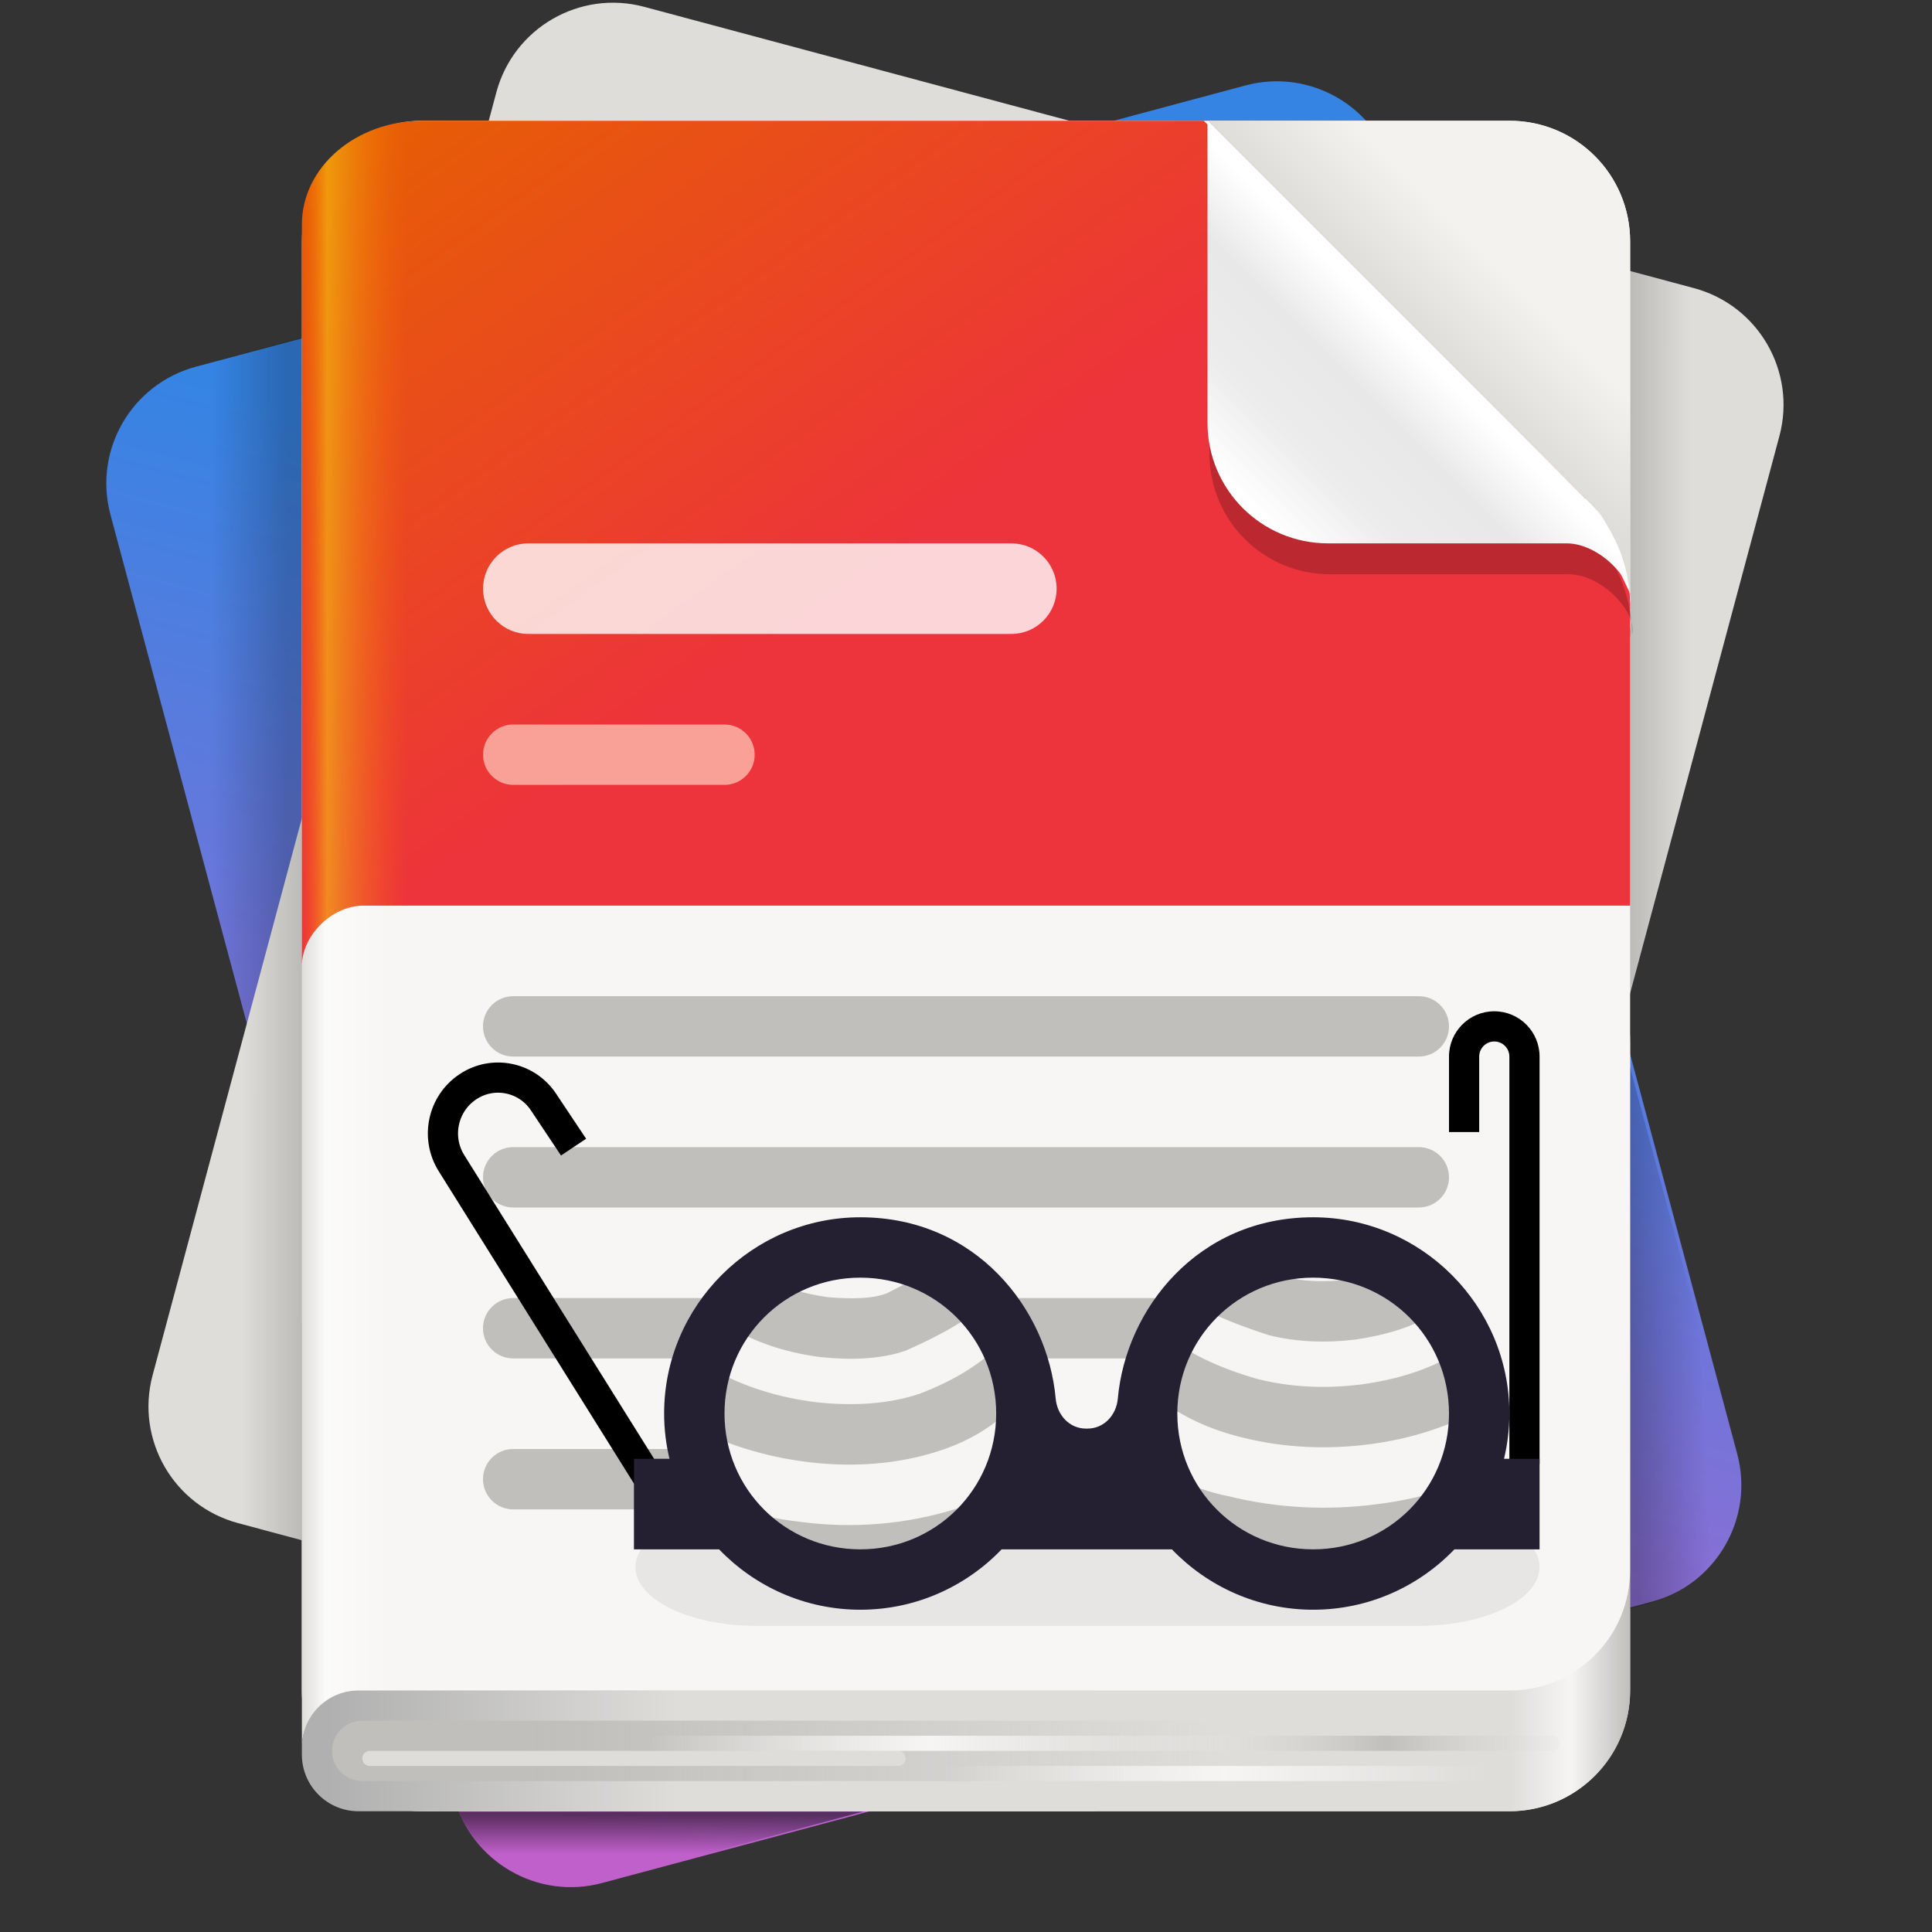 <?xml version="1.0" encoding="UTF-8"?>
<svg height="128px" viewBox="0 0 128 128" width="128px" xmlns="http://www.w3.org/2000/svg" xmlns:xlink="http://www.w3.org/1999/xlink">
    <rect x="0" y="0" width="128" height="128" fill="#333333" stroke="none"/>
    <linearGradient id="a" gradientTransform="matrix(0.966 -0.259 0.259 0.966 46.212 -191.664)" gradientUnits="userSpaceOnUse" x1="-79.382" x2="-36.522" y1="305.059" y2="230.825">
        <stop offset="0" stop-color="#c061cb"/>
        <stop offset="1" stop-color="#3584e4"/>
    </linearGradient>
    <linearGradient id="b" gradientUnits="userSpaceOnUse" x1="19" x2="14" y1="47" y2="47">
        <stop offset="0" stop-opacity="0.217"/>
        <stop offset="1" stop-opacity="0"/>
    </linearGradient>
    <linearGradient id="c" gradientTransform="matrix(-1 0 0 -1 136 -172)" gradientUnits="userSpaceOnUse" x1="28" x2="116" y1="-274" y2="-274">
        <stop offset="0" stop-color="#c0bfbc"/>
        <stop offset="0.045" stop-color="#f6f5f4"/>
        <stop offset="0.091" stop-color="#deddda"/>
        <stop offset="0.909" stop-color="#deddda"/>
        <stop offset="0.955" stop-color="#f6f5f4"/>
        <stop offset="1" stop-color="#c0bfbc"/>
    </linearGradient>
    <linearGradient id="d" gradientUnits="userSpaceOnUse">
        <stop offset="0" stop-opacity="0.155"/>
        <stop offset="1" stop-opacity="0"/>
    </linearGradient>
    <linearGradient id="e" gradientTransform="matrix(0.966 0.259 -0.259 0.966 -4 -192)" x1="167.194" x2="171.058" xlink:href="#d" y1="191.243" y2="190.208"/>
    <linearGradient id="f" gradientTransform="matrix(-0.966 -0.259 0.259 -0.966 131.989 311.993)" x1="167.194" x2="171.058" xlink:href="#d" y1="191.243" y2="190.208"/>
    <linearGradient id="g" gradientUnits="userSpaceOnUse" x1="20" x2="25.738" y1="98.337" y2="98.337">
        <stop offset="0" stop-color="#deddda"/>
        <stop offset="0.28" stop-color="#fbfbfa"/>
        <stop offset="0.568" stop-color="#faf9f8"/>
        <stop offset="1" stop-color="#f8f6f4"/>
    </linearGradient>
    <linearGradient id="h" gradientUnits="userSpaceOnUse" x1="96.838" x2="101.618" y1="24.838" y2="20.058">
        <stop offset="0" stop-color="#deddda"/>
        <stop offset="1" stop-color="#f3f2ef"/>
    </linearGradient>
    <linearGradient id="i" gradientTransform="matrix(2.59 0 0 1.551 -62.954 398.252)" gradientUnits="userSpaceOnUse" x1="32.026" x2="50.261" y1="-252" y2="-236.686">
        <stop offset="0" stop-color="#e66100"/>
        <stop offset="1" stop-color="#ed333b"/>
    </linearGradient>
    <linearGradient id="j" gradientUnits="userSpaceOnUse" x1="84.644" x2="95.271" y1="35.269" y2="24.643">
        <stop offset="0" stop-color="#ffffff"/>
        <stop offset="0.342" stop-color="#ececec"/>
        <stop offset="0.7" stop-color="#e8e8e8"/>
        <stop offset="1" stop-color="#ffffff"/>
    </linearGradient>
    <clipPath id="k">
        <path d="m 47 83 h 50 v 21 h -50 z m 0 0"/>
    </clipPath>
    <clipPath id="l">
        <path d="m 96.367 93.516 c 0 5.316 -4.312 9.625 -9.629 9.625 c -5.316 0 -9.625 -4.309 -9.625 -9.625 s 4.309 -9.629 9.625 -9.629 c 5.316 0 9.629 4.312 9.629 9.629 z m -30 0 c 0 5.316 -4.312 9.625 -9.629 9.625 c -5.316 0 -9.625 -4.309 -9.625 -9.625 s 4.309 -9.629 9.625 -9.629 c 5.316 0 9.629 4.312 9.629 9.629 z m 0 0"/>
    </clipPath>
    <linearGradient id="m" gradientUnits="userSpaceOnUse" x1="21.751" x2="44.91" y1="117.006" y2="117.006">
        <stop offset="0" stop-color="#b0b0b0"/>
        <stop offset="1" stop-color="#deddda"/>
    </linearGradient>
    <linearGradient id="n" gradientUnits="userSpaceOnUse" x1="35" x2="81" y1="116" y2="116">
        <stop offset="0" stop-color="#c0bfbc"/>
        <stop offset="1" stop-color="#c0bfbc" stop-opacity="0"/>
    </linearGradient>
    <linearGradient id="o" gradientUnits="userSpaceOnUse">
        <stop offset="0" stop-color="#f6f5f4" stop-opacity="0"/>
        <stop offset="0.517" stop-color="#f6f5f4"/>
        <stop offset="1" stop-color="#f6f5f4" stop-opacity="0"/>
    </linearGradient>
    <linearGradient id="p" x1="43" x2="79" xlink:href="#o" y1="116" y2="116"/>
    <linearGradient id="q" gradientTransform="matrix(1.375 0 0 1.182 -29.5 -237.818)" gradientUnits="userSpaceOnUse" x1="36" x2="41.091" y1="241" y2="241">
        <stop offset="0" stop-color="#ff7800" stop-opacity="0"/>
        <stop offset="0.24" stop-color="#f5c211" stop-opacity="0.603"/>
        <stop offset="0.376" stop-color="#f5c211" stop-opacity="0.441"/>
        <stop offset="1" stop-color="#ff7800" stop-opacity="0"/>
    </linearGradient>
    <linearGradient id="r" gradientUnits="userSpaceOnUse" x1="38.812" x2="38.812" y1="120.254" y2="122.834">
        <stop offset="0" stop-opacity="0.524"/>
        <stop offset="1" stop-opacity="0"/>
    </linearGradient>
    <linearGradient id="s" gradientUnits="userSpaceOnUse" x1="108" x2="112.754" y1="88.644" y2="88.468">
        <stop offset="0" stop-opacity="0.242"/>
        <stop offset="1" stop-opacity="0"/>
    </linearGradient>
    <linearGradient id="t" x1="62.479" x2="98.479" xlink:href="#o" y1="118" y2="118"/>
    <linearGradient id="u" gradientUnits="userSpaceOnUse" x1="74.519" x2="108" y1="116" y2="116">
        <stop offset="0" stop-color="#f6f5f4" stop-opacity="0"/>
        <stop offset="0.517" stop-color="#c0bfbc"/>
        <stop offset="1" stop-color="#f6f5f4" stop-opacity="0"/>
    </linearGradient>
    <path d="m 12.977 24.297 l 69.543 -18.637 c 4.27 -1.141 8.656 1.391 9.801 5.66 l 22.773 85 c 1.145 4.266 -1.387 8.652 -5.656 9.797 l -69.547 18.637 c -4.266 1.145 -8.652 -1.391 -9.797 -5.656 l -22.777 -85.004 c -1.141 -4.266 1.391 -8.652 5.66 -9.797 z m 0 0" fill="url(#a)"/>
    <path d="m 20.145 22.328 l -7.234 1.938 c -4.281 1.148 -6.801 5.516 -5.656 9.797 l 12.891 48.102 z m 0 0" fill="url(#b)"/>
    <path d="m 42.684 0.453 l 69.547 18.637 c 4.27 1.145 6.801 5.531 5.66 9.797 l -22.777 85.004 c -1.145 4.266 -5.531 6.797 -9.797 5.656 l -69.547 -18.637 c -4.27 -1.145 -6.801 -5.531 -5.66 -9.797 l 22.777 -85.004 c 1.145 -4.266 5.531 -6.797 9.797 -5.656 z m 0 0" fill="#deddda"/>
    <path d="m 28 61 h 72 c 4.418 0 8 3.582 8 8 v 43 c 0 4.418 -3.582 8 -8 8 h -72 c -4.418 0 -8 -3.582 -8 -8 v -43 c 0 -4.418 3.582 -8 8 -8 z m 0 0" fill="#deddda"/>
    <path d="m 100 120 h -72 c -4.418 0 -8 -3.582 -8 -8 v -24 c 0 -4.418 3.582 -8 8 -8 h 72 c 4.418 0 8 3.582 8 8 v 24 c 0 4.418 -3.582 8 -8 8 z m 0 0" fill="url(#c)"/>
    <path d="m 100 15.812 v 79.84 l 17.891 -66.766 c 1.145 -4.281 -1.379 -8.648 -5.66 -9.797 z m 0 0" fill="url(#e)"/>
    <path d="m 27.988 104.18 v -79.836 l -17.887 66.762 c -1.148 4.281 1.375 8.652 5.656 9.797 z m 0 0" fill="url(#f)"/>
    <path d="m 28 8 h 72 c 4.434 0 8 3.566 8 8 v 88 c 0 4.434 -3.566 8 -8 8 h -76 c -2.344 0 -4 1.953 -4 3.754 v -99.754 c 0 -4.434 3.566 -8 8 -8 z m 0 0" fill="url(#g)"/>
    <path d="m 80 8 l 26 26 c 2.039 3.137 2 6 2 6 v -24 c 0 -4.434 -3.566 -8 -8 -8 z m 0 0" fill="url(#h)"/>
    <path d="m 105 35.277 l -25 -25 v 20 c 0 4.43 3.566 8 8 8 h 15.797 c 2.203 0 4.562 2.508 4.203 4 c -0.031 -2.641 -1.109 -5.156 -3 -7 z m 0 0" fill-opacity="0.211"/>
    <path d="m 28 8 h 51.75 l 25.25 25 l 3 6.328 v 20.672 h -83.941 c -2.102 0 -4.059 1.996 -4.059 4 v -49.125 c 0 -3.797 3.582 -6.875 8 -6.875 z m 0 0" fill="url(#i)"/>
    <path d="m 105.129 35.047 l -25 -25 v 20 c 0 4.434 3.566 8 8 8 h 15.797 c 2.203 0 4.562 2.512 4.203 4 c -0.031 -2.637 -1.109 -5.156 -3 -7 z m 0 0" fill-opacity="0.211"/>
    <path d="m 105 33 l -25 -25 v 20 c 0 4.434 3.566 8 8 8 h 15.797 c 2.203 0 4.562 2.512 4.203 4 c -0.031 -2.641 -1.109 -5.156 -3 -7 z m 0 0" fill="url(#j)"/>
    <path d="m 35.004 36 h 32 c 1.66 0 3 1.344 3 3 s -1.34 3 -3 3 h -32 c -1.656 0 -3 -1.344 -3 -3 s 1.344 -3 3 -3 z m 0 0" fill="#ffffff" fill-opacity="0.794"/>
    <path d="m 34.004 48 h 13.996 c 1.105 0 2 0.895 2 2 s -0.895 2 -2 2 h -13.996 c -1.102 0 -2 -0.895 -2 -2 s 0.898 -2 2 -2 z m 0 0" fill="#faa197"/>
    <path d="m 50.102 99.926 h 43.898 c 4.418 0 8 1.742 8 3.895 c 0 2.152 -3.582 3.895 -8 3.895 h -43.898 c -4.418 0 -8 -1.742 -8 -3.895 c 0 -2.152 3.582 -3.895 8 -3.895 z m 0 0" fill-opacity="0.07"/>
    <g fill="#c0bfbc">
        <path d="m 34 76 h 60 c 1.105 0 2 0.895 2 2 s -0.895 2 -2 2 h -60 c -1.105 0 -2 -0.895 -2 -2 s 0.895 -2 2 -2 z m 0 0"/>
        <path d="m 34 86 h 60 c 1.105 0 2 0.895 2 2 s -0.895 2 -2 2 h -60 c -1.105 0 -2 -0.895 -2 -2 s 0.895 -2 2 -2 z m 0 0"/>
        <path d="m 34 96 h 60 c 1.105 0 2 0.895 2 2 s -0.895 2 -2 2 h -60 c -1.105 0 -2 -0.895 -2 -2 s 0.895 -2 2 -2 z m 0 0"/>
        <path d="m 34 66 h 60 c 1.105 0 2 0.895 2 2 s -0.895 2 -2 2 h -60 c -1.105 0 -2 -0.895 -2 -2 s 0.895 -2 2 -2 z m 0 0"/>
    </g>
    <path d="m 43 98 l -13.09 -20.941 c -1.062 -1.703 -0.582 -3.945 1.09 -5.059 c 1.656 -1.105 3.895 -0.656 5 1 l 2 3" fill="none" stroke="#000000" stroke-width="2"/>
    <g clip-path="url(#k)">
        <g clip-path="url(#l)">
            <path d="m 44.715 81.797 h 53.012 v 22.332 h -53.012 z m 0 0" fill="#f6f5f4"/>
            <path d="m 49.02 83.383 c 0.281 0.312 0.891 0.727 1.621 1.23 c 1.168 0.688 2.668 1.121 4.25 1.332 c 1.555 0.125 2.938 0.105 3.867 -0.262 c 2.043 -1.066 3.949 -1.953 5.082 -2.637 l 15.652 -0.781 c 1.246 0.73 3.238 1.445 5.52 2.309 c 1.273 0.336 2.762 0.383 4.277 0.207 c 1.473 -0.242 2.754 -0.578 3.562 -1.129 c 0.402 -0.324 0.754 -0.566 0.879 -0.688 c 0.09 -0.086 0.832 0.293 1.836 0.754 c 1.008 0.461 1.703 1.191 1.359 1.633 c -0.473 0.602 -1.203 1.191 -2.016 1.734 c -1.387 0.867 -3.184 1.383 -5.113 1.664 c -1.969 0.238 -3.953 0.164 -5.754 -0.297 c -2.336 -0.758 -4.465 -1.621 -5.93 -2.738 l -12.629 0.473 c -1.262 1.238 -3.305 2.344 -5.492 3.301 c -1.602 0.559 -3.551 0.633 -5.57 0.43 c -2.066 -0.258 -4.062 -0.855 -5.746 -1.82 c -1.109 -0.684 -2.098 -1.422 -2.75 -2.203 c -0.414 -0.5 0.195 -1.344 1.172 -1.871 c 0.973 -0.531 1.746 -0.84 1.922 -0.641 z m -5.414 4.395 c 0.93 1.137 2.203 2.117 3.598 2.934 c 2.066 1.172 4.434 1.891 6.867 2.188 c 2.371 0.262 4.746 0.145 6.848 -0.559 c 2.301 -0.871 4.445 -2.145 5.797 -3.797 l 10.363 -0.242 c 1.633 1.41 3.863 2.379 6.238 3.062 c 2.199 0.555 4.551 0.652 6.863 0.359 c 2.27 -0.305 4.453 -0.953 6.273 -2.066 c 1.121 -0.699 2.137 -1.551 2.867 -2.52 c 0.477 -0.629 1.617 -0.961 2.605 -0.504 c 1 0.453 1.445 1.742 0.59 2.891 c -1.078 1.449 -2.473 2.652 -4.008 3.566 c -2.395 1.43 -5.094 2.254 -7.816 2.602 c -2.77 0.355 -5.617 0.234 -8.344 -0.445 c -2.426 -0.582 -4.797 -1.695 -6.648 -3.496 l -7.344 -0.066 c -1.477 2.207 -3.754 3.703 -6.203 4.461 c -2.77 0.895 -5.715 1.066 -8.555 0.727 c -2.914 -0.344 -5.781 -1.227 -8.355 -2.672 c -1.781 -0.996 -3.43 -2.301 -4.734 -3.91 c -0.824 -1.02 -0.543 -2.398 0.434 -2.926 c 0.961 -0.523 2.129 -0.238 2.664 0.414 z m -6.191 5.023 c 1.676 2.082 3.703 3.711 5.867 4.883 c 3.086 1.723 6.449 2.77 9.848 3.156 c 3.309 0.422 6.82 0.195 10.258 -0.891 c 2.598 -0.648 5.012 -2.363 6.613 -5.125 l 4.32 0.375 c 2.074 2.191 4.578 3.445 7.059 3.926 c 3.254 0.805 6.594 0.957 9.82 0.535 c 3.18 -0.387 6.395 -1.391 9.367 -3.141 c 1.945 -1.125 3.719 -2.68 5.145 -4.613 c 0.984 -1.34 2.492 -2.398 3.484 -1.945 l 1.145 0.523 c 1 0.457 1.012 2.586 -0.43 4.555 c -1.883 2.574 -4.152 4.586 -6.641 5.992 c -3.73 2.168 -7.625 3.41 -11.398 3.844 c -3.828 0.512 -7.816 0.32 -11.77 -0.648 c -2.547 -0.344 -5.23 -1.789 -7.594 -4.492 l -0.348 -0.781 c -1.766 3.492 -4.359 5.5 -7.152 6 c -4.316 1.332 -8.574 1.637 -12.496 1.113 c -4.035 -0.453 -8.055 -1.711 -11.812 -3.801 c -2.668 -1.406 -5.188 -3.461 -7.355 -6.164 c -1.426 -1.781 -1.516 -3.793 -0.547 -4.316 l 1.109 -0.602 c 0.961 -0.523 2.5 0.367 3.508 1.617 z m 0 0" fill="#c0bfbc"/>
        </g>
    </g>
    <path d="m 102 70 v 27 h -2 v -27 c 0 -0.551 -0.449 -1 -1 -1 s -1 0.449 -1 1 v 5 h -2 v -5 c 0 -1.656 1.344 -3 3 -3 s 3 1.344 3 3 z m 0 0"/>
    <path d="m 57 106.648 c -3.668 0 -6.992 -1.535 -9.359 -4 h -5.641 v -6 h 2.355 c -0.23 -0.961 -0.355 -1.965 -0.355 -3 c 0 -7.152 5.844 -13 13 -13 c 7.668 0 12.414 6.094 12.941 12.008 c 0.098 1.098 0.91 1.992 2.012 1.992 h 0.094 c 1.102 0 1.914 -0.895 2.012 -1.992 c 0.527 -5.914 5.273 -12.008 12.941 -12.008 c 7.156 0 13 5.848 13 13 c 0 1.035 -0.125 2.039 -0.355 3 h 2.355 v 6 h -5.641 c -2.367 2.465 -5.691 4 -9.359 4 s -6.992 -1.535 -9.359 -4 h -11.281 c -2.367 2.465 -5.691 4 -9.359 4 z m 0 -4 c 4.996 0 9 -4.004 9 -9 c 0 -4.992 -4.004 -9 -9 -9 s -9 4.008 -9 9 c 0 4.996 4.004 9 9 9 z m 30 0 c 4.996 0 9 -4.004 9 -9 c 0 -4.992 -4.004 -9 -9 -9 s -9 4.008 -9 9 c 0 4.996 4.004 9 9 9 z m 0 0" fill="#241f31"/>
    <path d="m 23.754 112 h 48.492 c 2.074 0 3.754 1.68 3.754 3.754 v 0.492 c 0 2.074 -1.68 3.754 -3.754 3.754 h -48.492 c -2.074 0 -3.754 -1.68 -3.754 -3.754 v -0.492 c 0 -2.074 1.68 -3.754 3.754 -3.754 z m 0 0" fill="url(#m)"/>
    <path d="m 24 114 h 71 c 1.105 0 2 0.895 2 2 s -0.895 2 -2 2 h -71 c -1.105 0 -2 -0.895 -2 -2 s 0.895 -2 2 -2 z m 0 0" fill="url(#n)"/>
    <path d="m 24.5 116 h 35 c 0.277 0 0.5 0.223 0.5 0.5 s -0.223 0.5 -0.5 0.5 h -35 c -0.277 0 -0.5 -0.223 -0.5 -0.5 s 0.223 -0.5 0.5 -0.5 z m 0 0" fill="#deddda"/>
    <path d="m 43.5 115 h 35 c 0.277 0 0.5 0.223 0.5 0.5 s -0.223 0.5 -0.5 0.5 h -35 c -0.277 0 -0.5 -0.223 -0.5 -0.5 s 0.223 -0.5 0.5 -0.5 z m 0 0" fill="url(#p)"/>
    <path d="m 28 8 h 51.75 l 25.25 25 l 3 6.328 v 20.672 h -83.941 c -2.102 0 -4.059 1.996 -4.059 4 v -49.125 c 0 -3.797 3.582 -6.875 8 -6.875 z m 0 0" fill="url(#q)"/>
    <path d="m 30.402 120.023 c 1.516 3.652 5.516 5.699 9.445 4.645 l 17.34 -4.645 z m 0 0" fill="url(#r)"/>
    <path d="m 108 70.727 v 35.836 l 1.23 -0.332 c 4.281 -1.145 6.805 -5.516 5.656 -9.797 z m 0 0" fill="url(#s)"/>
    <path d="m 62.98 117 h 35 c 0.273 0 0.5 0.223 0.5 0.5 s -0.227 0.5 -0.5 0.5 h -35 c -0.277 0 -0.5 -0.223 -0.5 -0.5 s 0.223 -0.5 0.5 -0.5 z m 0 0" fill="url(#t)"/>
    <path d="m 75.02 115 h 27.797 c 0.277 0 0.5 0.223 0.5 0.5 s -0.223 0.5 -0.5 0.5 h -27.797 c -0.277 0 -0.5 -0.223 -0.5 -0.5 s 0.223 -0.5 0.5 -0.5 z m 0 0" fill="url(#u)"/>
</svg>
